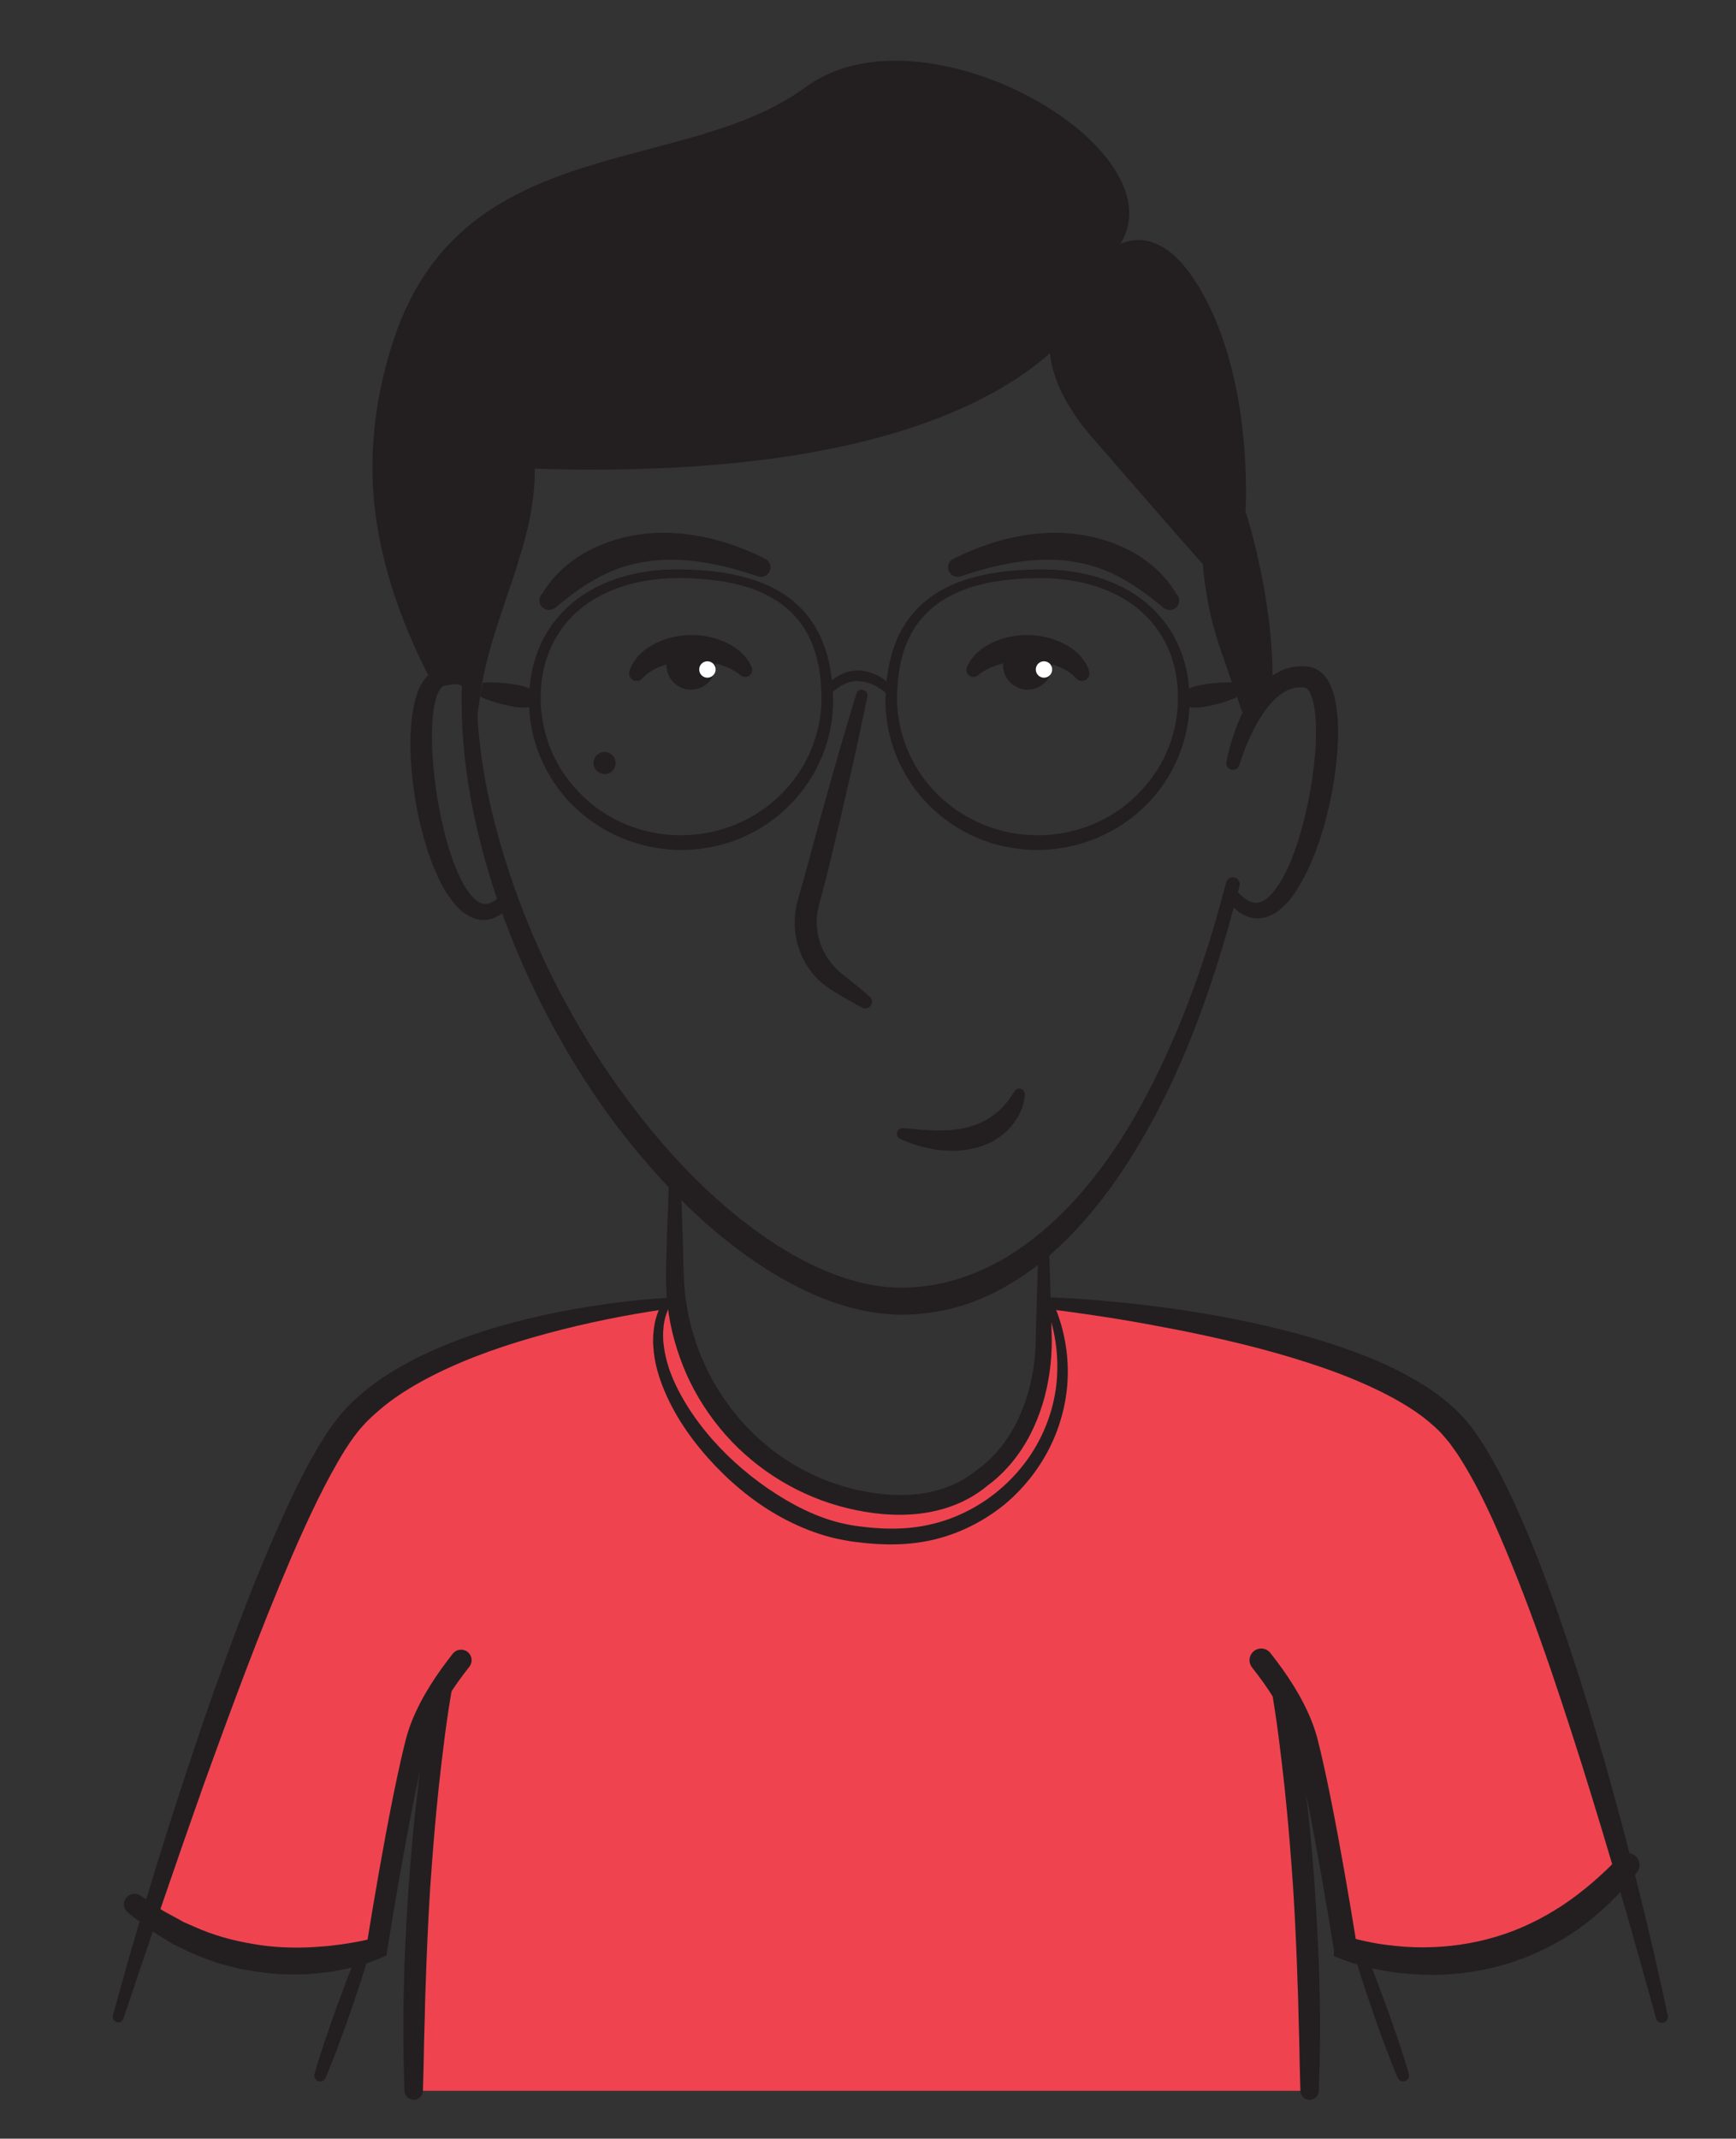<?xml version="1.0" encoding="UTF-8" standalone="no"?><!DOCTYPE svg PUBLIC "-//W3C//DTD SVG 1.1//EN" "http://www.w3.org/Graphics/SVG/1.1/DTD/svg11.dtd"><svg width="100%" height="100%" viewBox="0 0 363 447" version="1.1" xmlns="http://www.w3.org/2000/svg" xmlns:xlink="http://www.w3.org/1999/xlink" xml:space="preserve" xmlns:serif="http://www.serif.com/" style="fill-rule:evenodd;clip-rule:evenodd;stroke-linejoin:round;stroke-miterlimit:2;"><rect x="0" y="0" width="363" height="447" fill="#333333" stroke="none"/><rect id="Artboard1" x="0" y="0" width="362.773" height="446.112" style="fill:none;"/><g id="Capa-3" serif:id="Capa 3"><path d="M273.837,437.004c0.222,-3.369 0.519,-12.633 0.591,-14.672c0.151,-4.25 -2.657,-46.659 -2.691,-49.086c-0.018,-1.326 2.039,-1.322 2.057,0c0.057,4.115 6.88,30.884 6.582,31.171c0.005,0.031 0.006,0.041 0.011,0.072c4.333,1.914 9.024,2.959 13.706,3.576c4.768,0.627 9.27,0.612 13.988,-0.414c4.532,-0.986 9.108,-2.098 13.264,-4.205c3.916,-1.985 7.347,-4.624 10.633,-7.511c2.663,-2.34 5.315,-4.833 7.423,-7.71c-9.252,-34.316 -26.629,-87.39 -47.93,-99.093c0,0 -36.613,-16.35 -71.459,-17.549c0,0 -1.57,8.541 -2.073,13.621c-2.258,22.756 -20.945,27.727 -24.884,28.217c-8.524,1.06 -18.147,-1.055 -26.025,-4.65c-3.633,-1.659 -15.75,-4.412 -26.936,-36.04l-3.995,0.057c0,0 -54.841,6.741 -65.841,28.449c-8.662,17.094 -30.371,71.223 -39.21,100.494c2.638,1.724 5.571,2.974 8.592,3.872c13.007,3.867 26.736,2.247 40.14,2.823c0.537,-4.75 1.75,-9.443 2.333,-14.186c0.058,-0.597 0.12,-1.195 0.188,-1.792c0.099,-1.164 4.255,-22.202 4.302,-22.972c0.079,-1.318 2.136,-1.323 2.056,0c-0.003,0.054 -0.523,7.479 -0.839,10.457c-0.404,3.82 -0.946,7.622 -1.302,11.449c-0.723,7.762 -1.213,23.851 -1.361,24.013c0.247,9.168 0.642,17.823 0.928,21.609" style="fill:#ef4450;fill-rule:nonzero;"/></g><g id="Capa-2" serif:id="Capa 2"><path d="M149.633,139.003c0,2.84 -2.303,5.143 -5.143,5.143c-2.84,0 -5.142,-2.303 -5.142,-5.143c0,-2.84 2.302,-5.143 5.142,-5.143c2.84,0 5.143,2.303 5.143,5.143" style="fill:#231f20;fill-rule:nonzero;"/><path d="M131.61,140.322c0.382,-1.356 1.191,-2.528 2.119,-3.489c0.946,-0.95 2.027,-1.718 3.177,-2.297c2.294,-1.172 4.81,-1.742 7.304,-1.79c2.493,-0.068 5.017,0.384 7.347,1.426c2.296,1.024 4.538,2.741 5.619,5.27c0.321,0.748 -0.026,1.615 -0.775,1.935c-0.518,0.222 -1.092,0.124 -1.503,-0.205l-0.161,-0.13c-1.395,-1.123 -3.062,-1.837 -4.851,-2.304c-1.786,-0.465 -3.675,-0.627 -5.554,-0.597c-1.881,0.029 -3.742,0.327 -5.471,0.883c-1.726,0.574 -3.283,1.412 -4.423,2.643l-0.144,0.157c-0.594,0.642 -1.594,0.681 -2.236,0.087c-0.45,-0.416 -0.602,-1.036 -0.448,-1.589" style="fill:#231f20;fill-rule:nonzero;"/><path d="M149.633,139.928c0,0.947 -0.768,1.714 -1.715,1.714c-0.946,0 -1.714,-0.767 -1.714,-1.714c0,-0.947 0.768,-1.714 1.714,-1.714c0.947,0 1.715,0.767 1.715,1.714" style="fill:#fff;fill-rule:nonzero;"/><path d="M171.783,146.146c-0.022,-3.777 -0.446,-7.564 -1.749,-11.042c-1.28,-3.476 -3.524,-6.548 -6.508,-8.756c-2.978,-2.218 -6.565,-3.625 -10.278,-4.419c-3.722,-0.798 -7.569,-1.092 -11.413,-1.098c-3.816,0.007 -7.622,0.483 -11.234,1.601c-3.597,1.12 -7.025,2.851 -9.822,5.328c-2.798,2.466 -4.942,5.616 -6.213,9.099c-1.28,3.48 -1.703,7.275 -1.447,10.992c0.254,3.718 1.255,7.371 2.925,10.687c1.663,3.322 4,6.288 6.777,8.738c5.557,4.932 13.024,7.544 20.421,7.284c7.399,-0.162 14.687,-3.223 19.975,-8.435c5.33,-5.17 8.511,-12.495 8.566,-19.979m2.424,0c0.029,4.05 -0.741,8.117 -2.279,11.882c-1.534,3.766 -3.822,7.225 -6.678,10.131c-2.858,2.904 -6.281,5.256 -10.028,6.884c-3.752,1.612 -7.817,2.491 -11.893,2.599c-8.159,0.232 -16.367,-2.753 -22.412,-8.225c-6.083,-5.42 -9.887,-13.312 -10.257,-21.419c-0.202,-4.034 0.326,-8.132 1.802,-11.935c1.46,-3.8 3.899,-7.218 6.981,-9.85c3.071,-2.661 6.772,-4.475 10.597,-5.624c3.839,-1.146 7.843,-1.6 11.804,-1.568c3.93,0.022 7.89,0.295 11.786,1.126c3.882,0.813 7.751,2.208 11.061,4.603c3.325,2.357 5.92,5.764 7.394,9.557c1.504,3.796 2.024,7.849 2.122,11.839" style="fill:#231f20;fill-rule:nonzero;"/><path d="M185.153,146.146c0.099,-3.99 0.619,-8.043 2.122,-11.839c1.474,-3.793 4.068,-7.2 7.394,-9.557c3.31,-2.395 7.179,-3.79 11.061,-4.603c3.896,-0.831 7.856,-1.104 11.786,-1.126c3.961,-0.032 7.966,0.422 11.805,1.568c3.824,1.149 7.524,2.963 10.597,5.624c3.082,2.632 5.52,6.05 6.98,9.85c1.477,3.803 2.005,7.901 1.803,11.935c-0.37,8.107 -4.174,15.999 -10.257,21.419c-6.045,5.472 -14.253,8.457 -22.413,8.225c-4.076,-0.108 -8.14,-0.987 -11.893,-2.599c-3.746,-1.628 -7.17,-3.98 -10.028,-6.884c-2.855,-2.906 -5.144,-6.365 -6.677,-10.131c-1.539,-3.765 -2.309,-7.832 -2.28,-11.882m2.425,0c0.054,7.484 3.236,14.809 8.566,19.979c5.286,5.212 12.575,8.273 19.974,8.435c7.397,0.26 14.865,-2.352 20.421,-7.284c2.778,-2.45 5.114,-5.416 6.777,-8.738c1.671,-3.316 2.672,-6.969 2.926,-10.687c0.255,-3.717 -0.167,-7.512 -1.448,-10.992c-1.27,-3.483 -3.414,-6.633 -6.212,-9.099c-2.797,-2.477 -6.226,-4.208 -9.823,-5.328c-3.612,-1.118 -7.418,-1.594 -11.233,-1.601c-3.846,0.006 -7.691,0.3 -11.413,1.098c-3.713,0.794 -7.301,2.201 -10.278,4.419c-2.985,2.208 -5.228,5.28 -6.509,8.756c-1.302,3.478 -1.727,7.265 -1.748,11.042" style="fill:#231f20;fill-rule:nonzero;"/><path d="M209.727,139.003c0,2.84 2.303,5.143 5.143,5.143c2.839,0 5.142,-2.303 5.142,-5.143c0,-2.84 -2.303,-5.143 -5.142,-5.143c-2.84,0 -5.143,2.303 -5.143,5.143" style="fill:#231f20;fill-rule:nonzero;"/><path d="M224.921,141.667c-1.139,-1.231 -2.697,-2.069 -4.422,-2.644c-1.729,-0.555 -3.59,-0.854 -5.471,-0.882c-1.878,-0.031 -3.768,0.131 -5.554,0.596c-1.79,0.468 -3.456,1.182 -4.852,2.305l-0.159,0.128c-0.635,0.511 -1.563,0.41 -2.073,-0.224c-0.354,-0.439 -0.413,-1.02 -0.207,-1.505c1.082,-2.528 3.323,-4.245 5.619,-5.269c2.331,-1.043 4.855,-1.494 7.348,-1.426c2.493,0.048 5.01,0.618 7.304,1.79c1.15,0.579 2.23,1.347 3.177,2.297c0.927,0.96 1.736,2.132 2.119,3.489c0.236,0.841 -0.253,1.714 -1.094,1.95c-0.59,0.167 -1.198,-0.025 -1.589,-0.446l-0.146,-0.159Z" style="fill:#231f20;fill-rule:nonzero;"/><path d="M216.583,139.928c0,0.947 0.768,1.714 1.715,1.714c0.946,0 1.714,-0.767 1.714,-1.714c0,-0.947 -0.768,-1.714 -1.714,-1.714c-0.947,0 -1.715,0.767 -1.715,1.714" style="fill:#fff;fill-rule:nonzero;"/><path d="M181.368,145.582c-0.577,2.907 -1.212,5.798 -1.837,8.692c-0.615,2.897 -1.258,5.787 -1.918,8.672c-1.31,5.773 -2.665,11.535 -4.059,17.287c-0.661,2.876 -1.446,5.757 -2.222,8.636l-0.142,0.534l-0.102,0.46c-0.076,0.305 -0.14,0.613 -0.175,0.925c-0.103,0.619 -0.143,1.248 -0.144,1.874c0.002,1.253 0.174,2.506 0.508,3.716c0.346,1.207 0.856,2.367 1.5,3.451c0.663,1.072 1.464,2.066 2.396,2.941c0.875,0.81 2.166,1.761 3.293,2.685c1.153,0.934 2.297,1.881 3.408,2.874c0.581,0.518 0.631,1.408 0.113,1.988c-0.439,0.493 -1.146,0.603 -1.705,0.309c-1.32,-0.692 -2.608,-1.43 -3.888,-2.182c-1.285,-0.787 -2.502,-1.421 -3.91,-2.496c-2.671,-2.053 -4.684,-5.014 -5.626,-8.287c-0.489,-1.632 -0.721,-3.341 -0.687,-5.045c0.013,-0.851 0.081,-1.704 0.229,-2.543c0.057,-0.423 0.147,-0.838 0.253,-1.251l0.152,-0.62l0.149,-0.537c0.796,-2.826 1.608,-5.643 2.368,-8.513c1.533,-5.716 3.107,-11.422 4.724,-17.116c0.803,-2.849 1.625,-5.693 2.473,-8.531c0.839,-2.839 1.668,-5.681 2.555,-8.509c0.195,-0.624 0.861,-0.972 1.486,-0.776c0.581,0.182 0.922,0.778 0.808,1.362" style="fill:#231f20;fill-rule:nonzero;"/><path d="M214.301,228.786c-0.221,2.879 -1.578,5.36 -3.555,7.395c-0.999,0.988 -2.149,1.843 -3.4,2.48c-0.61,0.364 -1.267,0.586 -1.922,0.821l-0.983,0.342c-0.332,0.083 -0.667,0.147 -1.001,0.22c-2.676,0.684 -5.358,0.51 -7.922,0.221c-1.259,-0.263 -2.523,-0.506 -3.739,-0.86c-1.2,-0.413 -2.385,-0.848 -3.538,-1.338c-0.6,-0.254 -0.88,-0.947 -0.627,-1.547c0.2,-0.469 0.666,-0.743 1.147,-0.719l0.11,0.006c1.205,0.063 2.378,0.177 3.537,0.316c1.164,0.076 2.314,0.086 3.45,0.172l1.684,-0.062c0.555,-0.043 1.122,0.024 1.656,-0.088l1.617,-0.212c0.539,-0.058 1.036,-0.232 1.556,-0.335c2.033,-0.545 3.897,-1.377 5.508,-2.617c0.193,-0.165 0.405,-0.31 0.61,-0.466c0.204,-0.159 0.374,-0.351 0.565,-0.525c0.388,-0.347 0.735,-0.732 1.093,-1.127c0.675,-0.785 1.334,-1.739 1.862,-2.584l0.129,-0.205c0.344,-0.549 1.067,-0.715 1.616,-0.371c0.382,0.239 0.578,0.663 0.547,1.083" style="fill:#231f20;fill-rule:nonzero;"/><path d="M256.444,159.303c0.343,-1.908 0.826,-3.682 1.424,-5.48c0.598,-1.786 1.285,-3.561 2.17,-5.275c0.887,-1.71 1.927,-3.392 3.286,-4.921c1.353,-1.514 3.066,-2.917 5.204,-3.723c1.061,-0.397 2.214,-0.622 3.356,-0.647c0.582,-0.021 1.122,0.018 1.718,0.088c0.788,0.108 1.584,0.422 2.211,0.865c1.279,0.899 1.928,2.038 2.412,3.063c0.464,1.045 0.746,2.062 0.959,3.059c0.794,3.979 0.689,7.761 0.39,11.511c-0.317,3.742 -0.912,7.429 -1.764,11.061c-0.837,3.634 -1.924,7.216 -3.372,10.7c-0.723,1.742 -1.533,3.462 -2.498,5.134c-0.976,1.661 -2.065,3.316 -3.6,4.749c-0.765,0.712 -1.648,1.38 -2.714,1.861c-1.055,0.484 -2.35,0.732 -3.581,0.531c-1.233,-0.189 -2.306,-0.744 -3.163,-1.403c-0.858,-0.67 -1.546,-1.434 -2.153,-2.221c-0.465,-0.603 -0.352,-1.47 0.251,-1.935c0.572,-0.441 1.379,-0.364 1.859,0.158l0.01,0.012c1.108,1.213 2.443,2.137 3.597,2.203c1.125,0.104 2.312,-0.615 3.368,-1.756c2.105,-2.316 3.615,-5.574 4.814,-8.822c2.332,-6.598 3.782,-13.647 4.368,-20.643c0.137,-1.749 0.194,-3.497 0.17,-5.218c-0.026,-1.716 -0.146,-3.425 -0.46,-4.992c-0.157,-0.78 -0.368,-1.522 -0.638,-2.14c-0.257,-0.617 -0.597,-1.091 -0.819,-1.241c-0.112,-0.089 -0.184,-0.114 -0.293,-0.143c-0.306,-0.041 -0.673,-0.085 -1,-0.078c-0.673,-0.006 -1.332,0.107 -1.981,0.32c-2.633,0.838 -4.919,3.497 -6.653,6.387c-1.77,2.911 -3.132,6.253 -4.188,9.544l-0.017,0.058c-0.234,0.725 -1.01,1.125 -1.736,0.892c-0.666,-0.214 -1.058,-0.887 -0.937,-1.558" style="fill:#231f20;fill-rule:nonzero;"/><path d="M97.294,143.71c-0.537,-0.327 -1.06,-0.558 -1.482,-0.653c-0.423,-0.094 -0.864,-0.079 -1.46,0.006c-0.289,0.04 -0.606,0.099 -0.927,0.161l-0.492,0.099c-0.085,0.024 -0.132,0.045 -0.195,0.072c-0.22,0.104 -0.463,0.301 -0.716,0.667c-0.51,0.725 -0.893,1.898 -1.148,3.095c-0.26,1.213 -0.388,2.509 -0.476,3.816c-0.3,5.267 0.238,10.728 1.085,16.069c0.923,5.326 2.19,10.669 4.294,15.486c0.54,1.189 1.129,2.341 1.81,3.373c0.675,1.029 1.472,1.931 2.286,2.486c0.83,0.551 1.577,0.691 2.501,0.393c0.918,-0.316 1.902,-1.079 2.773,-1.992l0.021,-0.022c0.525,-0.553 1.399,-0.574 1.951,-0.048c0.515,0.49 0.569,1.282 0.148,1.834c-0.913,1.203 -2.009,2.425 -3.678,3.193c-0.83,0.371 -1.814,0.599 -2.801,0.531c-0.988,-0.053 -1.925,-0.37 -2.714,-0.799c-1.593,-0.869 -2.694,-2.098 -3.638,-3.32c-0.938,-1.237 -1.704,-2.531 -2.369,-3.852c-1.33,-2.641 -2.334,-5.363 -3.148,-8.121c-0.829,-2.756 -1.469,-5.549 -1.957,-8.368c-0.502,-2.815 -0.856,-5.657 -1.024,-8.525c-0.188,-2.867 -0.177,-5.758 0.114,-8.688c0.149,-1.467 0.401,-2.94 0.804,-4.434c0.421,-1.487 0.948,-3.026 2.165,-4.508c0.604,-0.722 1.488,-1.45 2.605,-1.764c0.272,-0.075 0.564,-0.128 0.824,-0.154l0.544,-0.034c0.371,-0.02 0.746,-0.04 1.153,-0.041c0.789,-0.007 1.768,0.076 2.667,0.438c0.901,0.353 1.558,0.901 2.137,1.399c0.578,0.497 0.644,1.37 0.147,1.949c-0.449,0.52 -1.2,0.626 -1.767,0.279l-0.037,-0.023Z" style="fill:#231f20;fill-rule:nonzero;"/><path d="M259.183,185.157c-3.046,11.895 -6.692,23.674 -11.484,35.047c-2.403,5.681 -5.097,11.254 -8.169,16.638c-1.528,2.695 -3.179,5.326 -4.874,7.934c-1.757,2.569 -3.557,5.118 -5.554,7.531c-3.921,4.871 -8.382,9.407 -13.536,13.182c-5.161,3.727 -11.029,6.769 -17.417,8.197c-3.181,0.729 -6.447,1.093 -9.717,1.108c-3.314,-0.031 -6.58,-0.497 -9.727,-1.286c-6.304,-1.582 -12.126,-4.351 -17.507,-7.651c-10.748,-6.68 -19.858,-15.429 -27.813,-24.961c-7.958,-9.558 -14.659,-20.083 -20.24,-31.135c-2.79,-5.529 -5.281,-11.207 -7.454,-17.003c-2.182,-5.793 -4.039,-11.711 -5.497,-17.728c-3.001,-11.999 -4.349,-24.538 -3.324,-36.894c0.063,-0.792 0.757,-1.382 1.549,-1.318c0.773,0.062 1.353,0.73 1.322,1.498c-0.269,6.024 -0.01,12.059 0.699,18.034c0.716,5.979 1.954,11.874 3.546,17.701c3.177,11.64 7.635,22.931 13.257,33.603c5.599,10.681 12.357,20.744 20.079,29.944c7.75,9.147 16.603,17.463 26.705,23.622c5.048,3.042 10.427,5.519 16.009,6.868c2.786,0.674 5.614,1.048 8.415,1.05c2.842,-0.003 5.681,-0.322 8.462,-0.93c1.399,-0.276 2.765,-0.696 4.134,-1.109c1.347,-0.487 2.698,-0.967 4.013,-1.558c2.63,-1.169 5.193,-2.549 7.609,-4.193c4.839,-3.271 9.278,-7.265 13.184,-11.773c7.891,-8.989 13.826,-19.682 18.756,-30.71c4.915,-11.072 8.736,-22.649 11.786,-34.419l0.002,-0.007c0.199,-0.769 0.984,-1.231 1.754,-1.032c0.768,0.2 1.231,0.98 1.032,1.75" style="fill:#231f20;fill-rule:nonzero;"/><path d="M232.735,53.049c0,0 -4.886,48.564 -120.938,44.917c0.342,15.604 -9.01,31.034 -11.249,46.48l-1.464,10.095c0,0 1.571,-20.68 -8.569,-11.671c0,0 -9.495,-16.315 -11.978,-35.238c-1.355,-10.32 -0.856,-22.879 3.92,-37.05c14.558,-43.199 60.547,-33.603 86.003,-52.373c25.456,-18.771 82.017,14.784 64.275,34.84" style="fill:#231f20;fill-rule:nonzero;"/><path d="M260.668,151.438l5.427,-9.796c0,-17.713 -5.673,-34.805 -5.673,-34.805c0,0 1.883,-27.512 -9.689,-46.797c-11.57,-19.285 -22.37,-4.372 -22.37,-4.372c0,0 -20.056,12.6 0,35.742c20.057,23.142 23.142,26.485 23.142,26.485c0.456,5.694 1.572,11.316 3.327,16.753l5.836,16.79Z" style="fill:#231f20;fill-rule:nonzero;"/><path d="M128.725,159.479c0,1.278 -1.036,2.314 -2.314,2.314c-1.279,0 -2.314,-1.036 -2.314,-2.314c0,-1.278 1.035,-2.314 2.314,-2.314c1.278,0 2.314,1.036 2.314,2.314" style="fill:#231f20;fill-rule:nonzero;"/><path d="M172.273,143.971c0.887,-1.191 1.91,-2.098 3.182,-2.8c1.25,-0.693 2.731,-1.083 4.204,-1.027c1.468,0.06 2.883,0.51 4.111,1.178c0.62,0.33 1.153,0.767 1.727,1.148c0.505,0.454 1.003,0.912 1.483,1.38l-1.229,1.315c-0.499,-0.348 -0.973,-0.716 -1.454,-1.072c-0.512,-0.284 -0.995,-0.638 -1.519,-0.869c-1.026,-0.532 -2.112,-0.799 -3.19,-0.877c-1.086,-0.077 -2.154,0.228 -3.168,0.689c-0.989,0.478 -1.978,1.228 -2.704,2.009l-1.443,-1.074Z" style="fill:#231f20;fill-rule:nonzero;"/><path d="M247.304,144.704c0.842,-0.649 1.735,-1.01 2.646,-1.28c0.911,-0.261 1.848,-0.379 2.782,-0.519c0.934,-0.132 1.88,-0.203 2.829,-0.257c0.952,-0.035 1.908,-0.047 2.886,0.056l0.517,2.883c-0.881,0.436 -1.781,0.758 -2.686,1.056c-0.909,0.279 -1.82,0.542 -2.742,0.743c-0.923,0.194 -1.843,0.409 -2.789,0.481c-0.947,0.064 -1.911,0.036 -2.925,-0.279l-0.518,-2.884Z" style="fill:#231f20;fill-rule:nonzero;"/><path d="M111.538,147.588c-1.016,0.315 -1.979,0.343 -2.926,0.279c-0.945,-0.072 -1.865,-0.287 -2.789,-0.481c-0.922,-0.201 -1.834,-0.464 -2.742,-0.743c-0.904,-0.298 -1.806,-0.62 -2.686,-1.055l0.518,-2.884c0.977,-0.102 1.934,-0.091 2.886,-0.056c0.948,0.054 1.894,0.125 2.829,0.257c0.933,0.14 1.87,0.258 2.782,0.519c0.91,0.27 1.804,0.631 2.646,1.28l-0.518,2.884Z" style="fill:#231f20;fill-rule:nonzero;"/><path d="M114.864,123.515c-0.409,-0.058 -0.97,0.108 -1.291,0.393c-0.051,0.042 -0.077,0.066 -0.063,0.053l-0.001,-0.004l0,-0.021c0.007,-0.028 -0.02,-0.009 0.023,-0.075l0.181,-0.304l0.436,-0.661c0.298,-0.45 0.637,-0.877 0.973,-1.309c0.689,-0.847 1.429,-1.664 2.232,-2.416c1.599,-1.513 3.411,-2.814 5.353,-3.879c3.895,-2.114 8.241,-3.365 12.593,-3.77c4.361,-0.422 8.712,-0.011 12.853,0.943c1.046,0.206 2.052,0.539 3.076,0.805c1.011,0.308 1.997,0.676 2.993,1.011l2.917,1.162c0.954,0.422 1.89,0.885 2.83,1.325c0.997,0.466 1.427,1.652 0.961,2.648c-0.43,0.922 -1.476,1.359 -2.419,1.052l-0.089,-0.029c-0.936,-0.303 -1.876,-0.583 -2.799,-0.904l-2.808,-0.805c-1.887,-0.454 -3.767,-0.884 -5.655,-1.175c-1.889,-0.303 -3.776,-0.481 -5.655,-0.55c-1.876,-0.015 -3.746,-0.003 -5.579,0.251c-1.833,0.248 -3.633,0.621 -5.382,1.152c-1.751,0.528 -3.425,1.262 -5.042,2.097c-1.616,0.845 -3.16,1.815 -4.684,2.858c-0.743,0.544 -1.503,1.08 -2.236,1.664l-1.112,0.886l-0.573,0.467l-0.324,0.26l-0.236,0.198l-0.2,0.162c-0.374,0.319 -0.987,0.519 -1.45,0.495c-1.098,-0.049 -1.95,-0.979 -1.901,-2.078c0.049,-1.099 0.979,-1.951 2.078,-1.902" style="fill:#231f20;fill-rule:nonzero;"/><path d="M244.672,127.495c-0.463,0.024 -1.076,-0.176 -1.45,-0.495l-0.198,-0.162l-0.238,-0.198l-0.323,-0.26l-0.573,-0.467l-1.112,-0.886c-0.734,-0.584 -1.493,-1.12 -2.236,-1.664c-1.523,-1.043 -3.069,-2.013 -4.684,-2.858c-1.617,-0.835 -3.29,-1.569 -5.042,-2.097c-1.748,-0.531 -3.55,-0.904 -5.381,-1.152c-1.833,-0.254 -3.703,-0.266 -5.579,-0.251c-1.879,0.069 -3.767,0.247 -5.656,0.55c-1.888,0.291 -3.768,0.721 -5.655,1.175l-2.808,0.805c-0.922,0.321 -1.863,0.601 -2.798,0.904l-0.09,0.029c-1.047,0.339 -2.17,-0.234 -2.51,-1.281c-0.313,-0.967 0.153,-2 1.052,-2.419c0.94,-0.44 1.876,-0.903 2.829,-1.325l2.918,-1.162c0.995,-0.335 1.982,-0.703 2.993,-1.011c1.024,-0.266 2.029,-0.599 3.076,-0.805c4.141,-0.954 8.492,-1.365 12.853,-0.943c4.352,0.405 8.698,1.656 12.593,3.77c1.941,1.065 3.753,2.366 5.353,3.879c0.804,0.752 1.542,1.569 2.232,2.416c0.335,0.432 0.675,0.859 0.972,1.309l0.437,0.661l0.18,0.304c0.043,0.066 0.017,0.047 0.025,0.075l-0.001,0.014l0,0.011c0.013,0.013 -0.013,-0.011 -0.064,-0.053c-0.321,-0.285 -0.882,-0.451 -1.292,-0.393c1.1,-0.049 2.031,0.803 2.079,1.902c0.049,1.099 -0.802,2.029 -1.902,2.078" style="fill:#231f20;fill-rule:nonzero;"/><path d="M219.313,260.261c0.197,4.388 0.305,8.774 0.441,13.162c0.063,2.195 0.144,4.385 0.17,6.584c0.011,2.275 -0.132,4.554 -0.455,6.812c-0.641,4.511 -1.949,8.968 -4.078,13.085c-2.127,4.102 -5.135,7.859 -8.968,10.651l0.138,-0.108c-4.085,3.458 -9.171,5.328 -14.273,5.917c-5.119,0.601 -10.222,0.038 -15.095,-1.136c-9.798,-2.359 -18.841,-7.809 -25.516,-15.377c-3.334,-3.784 -6.1,-8.069 -8.155,-12.671c-2.016,-4.614 -3.397,-9.513 -3.948,-14.507c-0.28,-2.481 -0.35,-5.039 -0.287,-7.475l0.189,-7.239c0.194,-4.826 0.306,-9.652 0.57,-14.478c0.033,-0.587 0.535,-1.037 1.122,-1.005c0.547,0.029 0.975,0.472 1.006,1.005c0.265,4.826 0.376,9.652 0.571,14.478l0.189,7.239c0.054,2.389 0.19,4.661 0.538,6.967c1.376,9.158 5.382,17.877 11.505,24.773c6.048,6.957 14.263,11.992 23.222,14.219c4.484,1.113 9.128,1.632 13.615,1.128c4.466,-0.484 8.797,-2.112 12.177,-4.831l0.111,-0.089l0.025,-0.018c3.318,-2.326 6.015,-5.539 7.989,-9.18c1.973,-3.649 3.257,-7.707 3.923,-11.864c0.336,-2.08 0.507,-4.189 0.535,-6.301c0.029,-2.188 0.108,-4.387 0.172,-6.579c0.135,-4.388 0.244,-8.774 0.44,-13.162c0.026,-0.588 0.523,-1.042 1.111,-1.016c0.554,0.025 0.991,0.473 1.016,1.016" style="fill:#231f20;fill-rule:nonzero;"/><path d="M139.445,273.585c-8.401,1.202 -16.801,2.896 -24.986,5.104c-8.184,2.209 -16.242,4.919 -23.695,8.663c-3.715,1.869 -7.29,3.995 -10.458,6.536c-1.55,1.298 -3.098,2.604 -4.399,4.101c-1.356,1.45 -2.474,3.073 -3.606,4.802c-4.367,7.017 -7.942,14.814 -11.335,22.605c-6.715,15.671 -12.638,31.754 -18.454,47.865c-5.719,16.148 -11.271,32.381 -16.695,48.643l-0.003,0.009c-0.201,0.603 -0.851,0.928 -1.454,0.727c-0.581,-0.194 -0.903,-0.809 -0.746,-1.392c4.508,-16.594 9.495,-33.034 14.874,-49.366c2.689,-8.165 5.431,-16.319 8.404,-24.398c2.958,-8.084 6.012,-16.141 9.418,-24.085c3.441,-7.934 6.929,-15.854 11.716,-23.373c1.223,-1.851 2.565,-3.766 4.151,-5.445c1.539,-1.725 3.274,-3.211 5.044,-4.62c3.586,-2.764 7.478,-4.969 11.456,-6.879c7.995,-3.767 16.388,-6.299 24.859,-8.17c4.234,-0.955 8.51,-1.68 12.792,-2.292c4.289,-0.613 8.567,-1.098 12.923,-1.326c0.634,-0.033 1.175,0.454 1.209,1.089c0.031,0.598 -0.401,1.112 -0.982,1.197l-0.033,0.005Z" style="fill:#231f20;fill-rule:nonzero;"/><path d="M220.104,271.179c4.65,0.167 9.246,0.534 13.853,1.003c4.601,0.469 9.204,0.992 13.782,1.712c9.162,1.392 18.279,3.264 27.252,5.916c8.925,2.728 17.872,6.037 25.825,11.807c1.939,1.503 3.876,3.106 5.509,5.047l1.227,1.444l1.067,1.494c0.738,0.989 1.371,2.01 1.994,3.033c2.496,4.091 4.585,8.301 6.517,12.556c3.826,8.518 7.046,17.217 10.014,25.975c2.985,8.754 5.673,17.59 8.227,26.454c5.058,17.747 9.52,35.625 13.361,53.664c0.145,0.684 -0.291,1.356 -0.974,1.501c-0.658,0.14 -1.306,-0.259 -1.482,-0.9l-0.005,-0.017c-4.841,-17.715 -9.967,-35.376 -15.452,-52.88c-5.541,-17.468 -11.333,-34.933 -18.76,-51.49c-1.888,-4.11 -3.922,-8.144 -6.235,-11.894c-0.577,-0.94 -1.159,-1.872 -1.805,-2.723l-0.939,-1.311l-1.004,-1.188c-1.313,-1.599 -2.939,-2.955 -4.617,-4.28c-3.447,-2.571 -7.368,-4.667 -11.422,-6.506c-4.061,-1.847 -8.292,-3.41 -12.596,-4.794c-8.608,-2.784 -17.491,-4.894 -26.442,-6.696c-4.483,-0.872 -8.978,-1.726 -13.497,-2.453c-4.513,-0.727 -9.063,-1.378 -13.582,-1.952l-0.021,-0.002c-0.693,-0.088 -1.185,-0.722 -1.096,-1.416c0.082,-0.653 0.655,-1.125 1.301,-1.104" style="fill:#231f20;fill-rule:nonzero;"/><path d="M140.051,272.833c-0.606,1.312 -1.069,2.68 -1.257,4.113c-0.173,1.431 -0.205,2.887 0.008,4.334c0.356,2.895 1.302,5.733 2.596,8.405c2.602,5.347 6.317,10.169 10.581,14.365c4.285,4.185 9.144,7.768 14.369,10.583c2.621,1.388 5.359,2.547 8.185,3.348c1.42,0.397 2.831,0.702 4.301,0.928c1.485,0.213 2.975,0.373 4.466,0.474c2.998,0.209 5.938,0.151 8.84,-0.299c2.901,-0.447 5.749,-1.26 8.435,-2.454c5.387,-2.359 10.144,-6.142 13.717,-10.853c3.58,-4.705 5.894,-10.391 6.586,-16.299c0.649,-5.901 -0.196,-12.038 -2.613,-17.541c-0.181,-0.407 0.003,-0.882 0.41,-1.063c0.397,-0.176 0.86,-0.002 1.051,0.383c2.771,5.667 3.97,12.109 3.424,18.451c-0.56,6.338 -2.868,12.531 -6.594,17.729c-1.863,2.598 -4.048,4.979 -6.521,7.025c-2.491,2.023 -5.242,3.731 -8.169,5.062c-2.923,1.336 -6.03,2.29 -9.211,2.787c-3.178,0.513 -6.43,0.585 -9.571,0.38c-1.58,-0.098 -3.152,-0.26 -4.716,-0.476c-1.573,-0.234 -3.183,-0.527 -4.735,-0.935c-3.114,-0.817 -6.104,-2.005 -8.943,-3.45c-5.697,-2.881 -10.733,-6.868 -15.099,-11.425c-4.346,-4.572 -8.133,-9.755 -10.623,-15.633c-1.236,-2.927 -2.169,-6.044 -2.359,-9.291c-0.135,-1.613 -0.009,-3.258 0.29,-4.863c0.302,-1.613 0.947,-3.148 1.745,-4.571c0.218,-0.388 0.708,-0.526 1.095,-0.309c0.369,0.207 0.512,0.66 0.338,1.037l-0.026,0.058Z" style="fill:#231f20;fill-rule:nonzero;"/><path d="M265.639,345.49c3.363,4.273 6.459,8.864 8.59,14.128c0.519,1.308 0.976,2.711 1.319,4.068c0.322,1.308 0.655,2.616 0.943,3.92c0.606,2.611 1.143,5.217 1.675,7.826c2.091,10.438 3.886,20.876 5.579,31.365l-1.536,-1.9c1.082,0.337 2.421,0.658 3.663,0.923c1.27,0.262 2.552,0.493 3.844,0.654c2.581,0.339 5.182,0.55 7.778,0.538c5.195,-0.002 10.357,-0.73 15.288,-2.202c4.939,-1.457 9.6,-3.736 13.923,-6.564c4.3,-2.873 8.264,-6.303 11.905,-10.133l0.012,-0.014c0.931,-0.978 2.479,-1.017 3.457,-0.087c0.913,0.868 1.001,2.28 0.257,3.26c-3.442,4.495 -7.577,8.543 -12.277,11.882c-4.708,3.32 -10.006,5.873 -15.566,7.474c-5.557,1.62 -11.364,2.315 -17.101,2.095c-2.867,-0.106 -5.728,-0.377 -8.541,-0.926c-1.408,-0.259 -2.805,-0.59 -4.193,-0.959c-1.413,-0.381 -2.713,-0.788 -4.203,-1.381l-1.536,-0.613l0,-1.287c-1.68,-10.409 -3.473,-20.839 -5.542,-31.16c-0.525,-2.576 -1.056,-5.153 -1.648,-7.698c-0.282,-1.28 -0.602,-2.537 -0.913,-3.799c-0.307,-1.208 -0.672,-2.325 -1.126,-3.477c-1.843,-4.57 -4.701,-8.873 -7.877,-12.897l-0.011,-0.013c-0.836,-1.059 -0.655,-2.595 0.404,-3.431c1.059,-0.836 2.595,-0.655 3.431,0.404l0.002,0.003Z" style="fill:#231f20;fill-rule:nonzero;"/><path d="M98.133,348.379c-3.185,4.036 -6.055,8.353 -7.911,12.956c-0.458,1.159 -0.828,2.291 -1.137,3.506c-0.31,1.264 -0.632,2.522 -0.914,3.804c-0.592,2.548 -1.123,5.127 -1.649,7.705c-2.07,10.325 -3.863,20.755 -5.544,31.168l0,0.003l-0.151,1.169l-1.237,0.545c-1.192,0.528 -2.258,0.902 -3.395,1.257c-1.12,0.374 -2.257,0.656 -3.398,0.929c-1.141,0.273 -2.298,0.452 -3.451,0.668c-1.16,0.152 -2.324,0.304 -3.491,0.413c-4.674,0.417 -9.412,0.139 -14.043,-0.706l-1.738,-0.309c-0.574,-0.13 -1.141,-0.295 -1.712,-0.44c-1.133,-0.317 -2.288,-0.565 -3.402,-0.944c-2.211,-0.819 -4.442,-1.576 -6.524,-2.681l-1.585,-0.769l-0.791,-0.384l-0.753,-0.454l-2.985,-1.857c-1.018,-0.582 -1.905,-1.35 -2.834,-2.055l-2.74,-2.164c-0.953,-0.754 -1.116,-2.137 -0.362,-3.09c0.714,-0.905 1.996,-1.098 2.94,-0.472l0.195,0.131l2.682,1.789c0.894,0.592 1.744,1.248 2.711,1.714l2.805,1.538l0.698,0.387l0.732,0.318l1.462,0.638c3.872,1.749 7.988,2.893 12.162,3.592c4.172,0.738 8.443,0.921 12.694,0.682c1.062,-0.053 2.121,-0.179 3.187,-0.24c1.056,-0.127 2.118,-0.25 3.173,-0.398c1.053,-0.168 2.109,-0.328 3.152,-0.534c1.031,-0.186 2.111,-0.457 3.027,-0.676l-1.387,1.715l0.001,-0.004c1.693,-10.483 3.487,-20.921 5.577,-31.352c0.532,-2.608 1.069,-5.213 1.674,-7.82c0.287,-1.302 0.619,-2.608 0.942,-3.914c0.341,-1.35 0.793,-2.738 1.309,-4.039c2.117,-5.23 5.201,-9.806 8.555,-14.067c0.754,-0.958 2.141,-1.123 3.098,-0.369c0.958,0.753 1.123,2.139 0.369,3.097l-0.001,0.002l-0.01,0.012Z" style="fill:#231f20;fill-rule:nonzero;"/><path d="M65.748,433.457c0.603,-2.094 1.278,-4.162 1.955,-6.229c0.702,-2.059 1.401,-4.119 2.135,-6.166c0.753,-2.041 1.466,-4.094 2.251,-6.124c0.769,-2.035 1.554,-4.064 2.388,-6.075c0.264,-0.635 0.994,-0.937 1.629,-0.674c0.593,0.247 0.894,0.904 0.717,1.506c-0.62,2.088 -1.291,4.158 -1.976,6.222c-0.67,2.07 -1.412,4.114 -2.114,6.173c-0.721,2.052 -1.477,4.091 -2.23,6.132c-0.778,2.031 -1.557,4.062 -2.409,6.067c-0.27,0.634 -1.002,0.93 -1.636,0.66c-0.586,-0.249 -0.883,-0.895 -0.71,-1.492" style="fill:#231f20;fill-rule:nonzero;"/><path d="M94.602,352.46c-1.234,6.861 -2.061,13.935 -2.843,20.943c-0.749,7.031 -1.313,14.082 -1.803,21.14c-0.449,7.062 -0.746,14.132 -0.976,21.205c-0.073,1.769 -0.12,3.537 -0.147,5.307l-0.149,5.308c-0.074,3.539 -0.124,7.079 -0.243,10.622l-0.001,0.033c-0.036,1.065 -0.929,1.899 -1.993,1.863c-1.017,-0.034 -1.824,-0.857 -1.863,-1.858c-0.258,-7.127 -0.334,-14.266 -0.142,-21.399l0.139,-5.351l0.247,-5.346c0.147,-3.566 0.405,-7.126 0.622,-10.689c0.502,-7.121 1.167,-14.231 2.029,-21.324c0.858,-7.106 1.908,-14.134 3.346,-21.234c0.211,-1.044 1.228,-1.719 2.272,-1.508c1.029,0.209 1.699,1.201 1.516,2.229l-0.011,0.059Z" style="fill:#231f20;fill-rule:nonzero;"/><path d="M292.255,434.289c-0.853,-2.005 -1.631,-4.036 -2.409,-6.067c-0.753,-2.041 -1.509,-4.08 -2.231,-6.132c-0.702,-2.059 -1.443,-4.103 -2.113,-6.173c-0.685,-2.065 -1.356,-4.134 -1.976,-6.222c-0.197,-0.659 0.179,-1.353 0.839,-1.549c0.617,-0.183 1.264,0.138 1.506,0.717c0.835,2.011 1.619,4.04 2.389,6.075c0.785,2.03 1.498,4.083 2.251,6.124c0.733,2.047 1.432,4.107 2.135,6.165c0.676,2.068 1.352,4.136 1.955,6.23c0.19,0.661 -0.192,1.353 -0.854,1.543c-0.612,0.177 -1.25,-0.138 -1.492,-0.711" style="fill:#231f20;fill-rule:nonzero;"/><path d="M269.525,351.68c1.437,7.101 2.488,14.128 3.346,21.234c0.862,7.093 1.527,14.204 2.029,21.325c0.217,3.562 0.475,7.123 0.622,10.688l0.247,5.347l0.139,5.35c0.191,7.133 0.116,14.272 -0.143,21.4c-0.038,1.064 -0.932,1.895 -1.997,1.857c-1.017,-0.037 -1.822,-0.854 -1.858,-1.856l-0.001,-0.039c-0.119,-3.543 -0.169,-7.083 -0.243,-10.622l-0.15,-5.309c-0.026,-1.77 -0.073,-3.538 -0.146,-5.307c-0.231,-7.073 -0.528,-14.143 -0.976,-21.205c-0.49,-7.057 -1.055,-14.109 -1.804,-21.139c-0.782,-7.009 -1.608,-14.082 -2.842,-20.944l-0.01,-0.056c-0.189,-1.048 0.508,-2.051 1.557,-2.24c1.033,-0.185 2.022,0.493 2.23,1.516" style="fill:#231f20;fill-rule:nonzero;"/></g></svg>